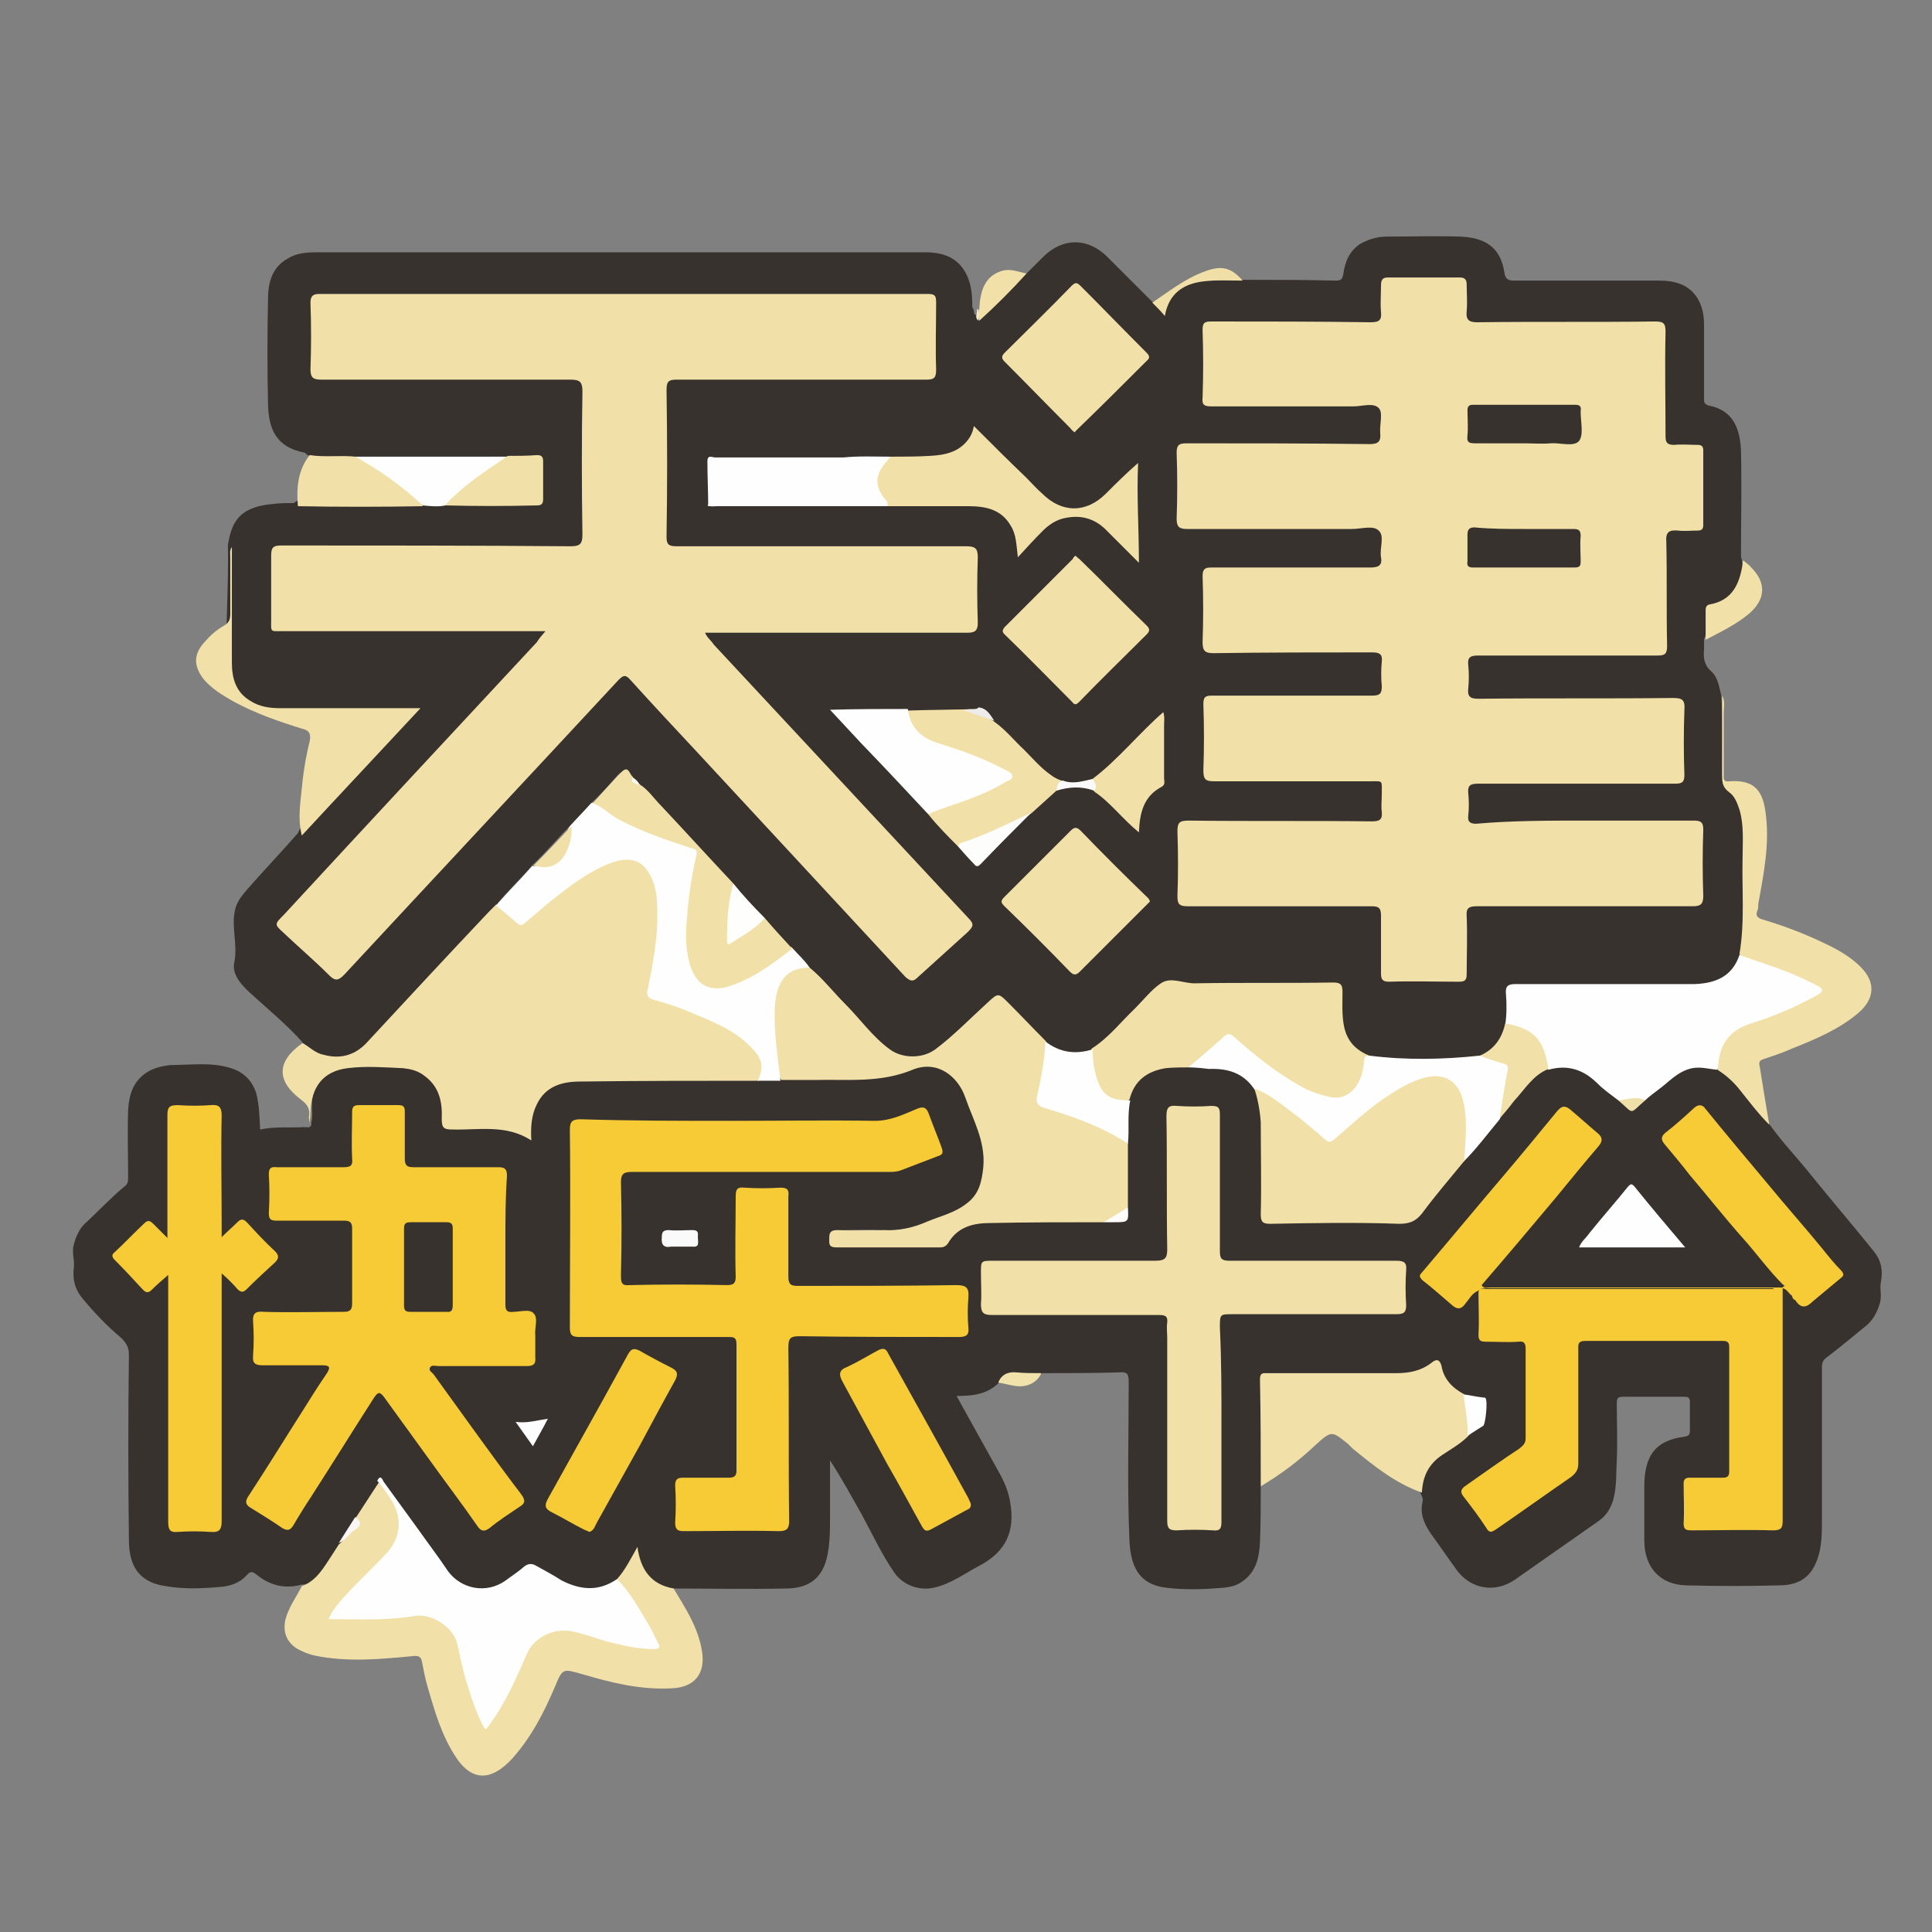 <?xml version="1.0" encoding="utf-8"?>
<!-- Generator: Adobe Illustrator 22.1.0, SVG Export Plug-In . SVG Version: 6.00 Build 0)  -->
<svg version="1.1" id="圖層_1" xmlns="http://www.w3.org/2000/svg" xmlns:xlink="http://www.w3.org/1999/xlink" x="0px" y="0px"
	 viewBox="0 0 245.8 245.8" style="enable-background:new 0 0 245.8 245.8;" xml:space="preserve">
<rect x="0" y="0" width="245.8" height="245.8" fill="#808080" stroke="none"/>
<style type="text/css">
	.st0{fill:#38322F;}
	.st1{fill:#F1E1A8;}
	.st2{fill:#F0E0A8;}
	.st3{fill:#F1E1AA;}
	.st4{fill:#F3ECD2;}
	.st5{fill:#FEFEFE;}
	.st6{fill:#FEFEFD;}
	.st7{fill:#FDFDFC;}
	.st8{fill:#FAFAFA;}
	.st9{fill:#EDECEA;}
	.st10{fill:#FDFBF5;}
	.st11{fill:#F6CB35;}
	.st12{fill:#FDFDFD;}
	.st13{fill:#EFE0A9;}
	.st14{fill:#FEFDFC;}
	.st15{fill:#F8F7F5;}
</style>
<g>
	<path class="st0" d="M130.6,34.8c0.7-0.7,1.4-1.4,2.1-2.1c2.5-2.5,5.7-2.5,8.2,0c1.9,1.9,3.8,3.8,5.7,5.7c0.6,0,0.9,0.9,1.4,0.7
		c0.5-0.2,0.5-0.9,0.8-1.4c0.8-1.2,2-1.8,3.4-2.1c2-0.3,4-0.4,5.9,0c4,0,7.9,0,11.9,0.1c0.7,0,0.8-0.3,0.9-0.8
		c0.2-1.6,0.8-3,2.2-3.9c1.1-0.6,2.2-0.9,3.4-0.9c3.1,0,6.2-0.1,9.2,0c2.9,0.1,5.2,1.1,5.7,4.6c0.1,0.8,0.5,1,1.2,1
		c6.2,0,12.3,0,18.5,0c2,0,3.8,0.5,4.9,2.3c0.6,1,0.8,2.2,0.8,3.3c0,3.1,0,6.2,0,9.2c0,0.5-0.1,0.9,0.6,1.1c3.2,0.6,4,3.1,4.1,5.8
		c0.1,4.4,0,8.8,0,13.2c0,0.2,0,0.4,0.1,0.6c0.5,2.7-1.2,5.1-3.1,5.6c-1.1,0.3-1.4,0.9-1.4,2c0.1,0.8,0.1,1.7-0.3,2.5
		c0,0.4,0,0.9,0,1.3c-0.1,1.1,0,2,0.9,2.8c0.9,0.8,1,2,1.3,3.1c0.2,3.3,0.1,6.6,0.1,9.8c0,0.9,0.2,1.5,0.9,2.1
		c1.6,1.4,1.9,3.3,2,5.2c0.1,4.4,0,8.8,0,13.2c0,0.9-0.2,1.7-0.5,2.6c-0.4,1.8-1.6,3-3.4,3.6c-0.9,0.3-1.9,0.3-2.8,0.3
		c-7.1,0-14.3,0-21.4,0c-1.9,0-1.9,0-1.9,1.9c0,1,0.1,1.9-0.3,2.8c-0.4,2.2-1.5,3.9-3.7,4.6c-0.7,0.2-1.5,0.3-2.2,0.3
		c-3.1,0-6.1,0-9.2,0c-0.8,0-1.6-0.1-2.3-0.3c-2.6-0.7-3.7-2.6-3.8-5.2c-0.1-0.9,0-1.8,0-2.8c0-1.3-0.1-1.4-1.4-1.4
		c-2.6,0-5.1,0-7.7,0c-3.4,0-6.7,0-10.1,0c-0.4,0-0.8,0.1-1.2,0c-1.7-0.6-2.7,0.3-3.8,1.4c-1.8,2-3.8,3.8-5.7,5.7
		c-0.5,0.5-1,1-1.6,1.2c-2.2,0.9-4.3,0.6-6.2-0.9c-1.7-1.7-3.5-3.4-5.2-5.2c-0.6-0.6-1.1-0.6-1.7,0c-1.9,1.8-3.9,3.6-5.8,5.3
		c-2.9,2.7-6.7,2.4-9.2-0.8c-1.1-1.3-2.3-2.5-3.5-3.8c-1.6-1.7-3-3.5-4.8-5c-0.7-0.8-1.3-1.7-2.2-2.5c-1.3-1.2-2.3-2.7-3.6-3.8
		c-1.4-1.4-2.6-3-4.1-4.3c-3.8-4.3-7.8-8.5-11.7-12.6c-0.3-0.4-0.7-0.7-1-1.1c-0.4-0.8-0.9-0.8-1.5-0.1c-1,1.2-2.1,2.4-3.3,3.5
		c-0.9,0.9-1.7,2-2.7,2.9c-1.6,1.6-3.1,3.4-4.8,5c-1.5,1.8-3.2,3.3-4.6,5.1c-4,4.2-7.9,8.5-11.9,12.8c-1.8,1.9-3.4,4.1-5.6,5.7
		c-2.1,1.5-6,1.1-7.2-1.2c-2-2.2-4.3-4.1-6.5-6.1c-1.2-1.1-2.4-2.4-2.1-3.9c0.5-2.4-0.5-4.8,0.2-7.1c0.3-0.9,0.9-1.6,1.5-2.3
		c2.1-2.4,4.3-4.7,6.4-7.1c0.3-0.7,0.7-1.3,1.2-1.8c3.7-3.8,7.2-7.8,10.9-11.6c0.7-0.7,1.2-1.5,1.9-2.2c-0.4-0.3-0.8-0.2-1.2-0.2
		c-4.9,0-9.8,0-14.7,0c-0.9,0-1.8-0.1-2.7-0.3c-2.9-0.7-4.4-2.5-4.5-5.4c-0.1-5.1,0.3-10.1,0.2-15.2c0.3-1.7,0.7-3.3,2.4-4.3
		c1.1-0.6,2.3-0.8,3.5-0.9c0.8-0.1,1.7-0.1,2.5-0.1c0.5-0.5,1.2-0.4,1.8-0.4c4.6,0,9.3,0,13.9,0c1,0,2,0,3,0c3.5,0,7,0,10.5,0
		c1.4,0,1.6-0.1,1.6-1.6c0-1,0-1.9,0-2.9c0-0.7-0.3-1-1-1c-1.1,0-2.2,0-3.2,0c-6.4,0-12.9,0.1-19.3,0c-1.5,0.1-2.9,0-4.4,0
		c-0.5,0-1.1,0-1.5-0.5c-3.7-0.7-4.6-3-4.7-6.1c-0.1-4.5-0.1-9,0-13.5c0-2,0.5-4,2.5-5.1c1.1-0.7,2.4-0.8,3.7-0.8
		c17.1,0,34.2,0,51.3,0c8.7,0,17.4,0,26.1,0c2.2,0,4.1,0.6,5.2,2.7c0.7,1.3,0.8,2.8,0.8,4.3c0.3,0.3,0.1,0.7,0.4,1
		c1.5-1.6,3.1-3.1,4.6-4.7C129.7,35.4,130.1,35,130.6,34.8z"/>
	<path class="st0" d="M38.4,201.6c-2.2,0.6-4.1,0.1-5.8-1.3c-0.4-0.3-0.7-0.5-1.2,0.1c-0.9,1-2.1,1.4-3.4,1.5
		c-2.3,0.2-4.6,0.3-6.9-0.1c-3.6-0.5-4.7-2.8-4.7-5.9c-0.1-7.8-0.1-15.7,0-23.5c0-1-0.3-1.5-1-2.2c-1.8-1.5-3.4-3.2-4.9-5
		c-1-1.2-1.3-2.5-1.1-4c0.1-1-0.3-1.9,0-2.9c0.3-1.1,0.8-2.2,1.7-2.9c1.6-1.5,3.1-3.1,4.8-4.5c0.4-0.3,0.4-0.7,0.4-1.2
		c0-2.8-0.1-5.6,0-8.4c0.1-2.1,0.7-3.9,2.6-5c0.9-0.5,1.9-0.7,2.8-0.8c2.6,0,5.2-0.4,7.7,0.4c1.6,0.5,2.7,1.6,3.2,3.2
		c0.4,1.5,0.4,3,0.5,4.6c1.9-0.4,3.8-0.2,5.6-0.3c0.4,0,1,0.2,0.9-0.6c0.2-0.7,0.1-1.4,0.1-2c-0.1-2.5,1.2-4.5,3.6-5.2
		c0.7-0.2,1.4-0.3,2.1-0.3c1.7,0,3.4,0,5,0c3.8,0.1,5.9,2.1,6.2,5.9c0.1,1.8,0.1,1.8,2,1.8c2.7,0,5.4-0.3,7.9,0.8
		c0.6,0.3,0.7-0.1,0.7-0.6c0-0.8,0.2-1.7,0.5-2.5c0.6-1.7,1.7-2.9,3.6-3.4c1.2-0.3,2.3-0.4,3.6-0.4c7.2,0,14.4,0,21.6,0
		c0.9,0,1.9,0,2.8,0c3.5,0,7,0,10.4,0c1.7,0,3.3-0.2,4.8-0.9c0.6-0.3,1.4-0.5,2.1-0.6c2.7-0.5,5,0.6,6.2,3c0.9,1.9,1.7,4,2.3,6
		c0.6,1.8,0.4,3.6,0.1,5.5c-0.2,1.7-1.2,3-2.7,3.7c-3.5,1.6-6.9,3.3-11,2.9c-1.5-0.1-3,0-4.4,0c-0.5,0-1,0-1,0.7
		c0,0.7,0.5,0.7,1,0.7c4.1,0,8.2,0,12.2,0c0.5,0,0.9-0.2,1.3-0.6c1.4-2,3.6-2.5,5.8-2.5c4.7,0,9.4,0,14,0c0.4,0,0.8,0,1.2,0
		c1.7,0,1.7,0,1.6-1.7c0-2.6,0-5.3,0-7.9c0.1-1.8-0.2-3.7,0.3-5.5c0.8-2.9,2.7-4.4,5.8-4.5c0.7,0,1.4,0,2,0c1.2,0,2.4,0,3.6,0
		c2.2,0.1,4,0.9,5.1,2.9c0.5,1.3,0.8,2.6,0.8,4c0,3.8,0,7.5,0,11.3c0,1.5,0.1,1.6,1.5,1.6c5.5,0,11-0.1,16.5,0.1
		c0.8,0,1.2-0.4,1.6-0.9c1.9-2.2,3.7-4.4,5.5-6.6c1.7-1.8,3.2-3.7,4.8-5.6c1.4-1.6,2.7-3.4,4.3-4.9c0.6-0.6,1.3-1.1,2.2-1.4
		c2.3-0.7,4.2-0.1,6,1.4c1,0.8,2,1.6,2.9,2.5c1.5,1.6,1.7,1.6,3.2,0c1-0.8,1.9-1.5,2.8-2.4c1.8-1.6,3.9-2.3,6.3-1.4
		c1.6,0.6,2.6,2,3.7,3.3c1.1,1.3,2.2,2.5,3,3.9c1.4,2,3,3.7,4.5,5.5c2.9,3.6,5.9,7.1,8.8,10.7c0.9,1.1,1.2,2.4,0.9,3.9
		c-0.2,0.9,0.2,1.9-0.2,2.9c-0.3,1-0.8,1.9-1.6,2.6c-1.7,1.4-3.4,2.8-5.1,4.1c-0.6,0.4-0.6,0.9-0.6,1.4c0,6.4,0,12.8,0,19.2
		c0,1.4,0,2.7-0.3,4.1c-0.7,2.9-2.2,4.3-5.2,4.3c-3.9,0.1-7.8,0.1-11.8,0c-3.3-0.1-5.3-2.3-5.3-5.7c0-2.4,0-4.8,0-7.2
		c0.1-3.5,1.3-5.5,5-6c0.6-0.1,0.8-0.2,0.8-0.8c0-1.2,0-2.4,0-3.6c0-0.6-0.2-0.7-0.8-0.7c-2.6,0-5.1,0-7.7,0c-0.7,0-0.8,0.2-0.8,0.8
		c0,2.4,0.1,4.9,0,7.3c-0.1,1.6,0,3.2-0.4,4.8c-0.3,1.2-0.9,2.2-1.9,2.9c-3.6,2.5-7.1,5-10.7,7.5c-2.5,1.7-5.6,1.2-7.4-1.3
		c-1.1-1.5-2.1-3-3.2-4.5c-0.9-1.3-1.5-2.6-1.1-4.2c0.1-0.4-0.2-0.8-0.3-1.1c-0.5-1.5,0.3-3.4,1.8-4.6c1.3-1,2.6-1.9,3.9-2.9
		c0.3-0.2,0.6-0.5,1-0.7c1.1-0.8,1.5-1.7,1.2-3c-0.1-0.5-0.4-0.6-0.8-0.7c-0.6-0.2-1.3-0.3-1.9-0.5c-1.3-0.6-2.2-1.6-2.7-2.9
		c-0.3-0.9-0.8-1-1.6-0.6c-1.4,0.8-3,1.1-4.6,1.1c-4.9,0-9.8,0-14.7,0c-1.5,0-1.6,0.1-1.6,1.6c0,3.5,0,7,0,10.5c0,0.6,0,1.3-0.3,1.9
		c0,2.4,0,4.7-0.1,7.1c-0.1,2-0.5,3.9-2.4,5.1c-0.7,0.5-1.5,0.6-2.2,0.7c-2.4,0.2-4.9,0.3-7.3,0c-3.5-0.4-4.5-2.7-4.7-5.8
		c-0.3-6.8-0.1-13.6-0.1-20.4c0-1-0.2-1.3-1.2-1.2c-3.3,0.1-6.5,0.1-9.8,0.1c-0.7,0.6-1.6,0.4-2.4,0.3c-1.1,0-2.2,0.1-3.1,0.9
		c-1.5,1.5-3.3,1.7-5.4,1.7c1.7,3.1,3.4,6.1,5,9c0.8,1.4,1.5,2.7,1.8,4.4c0.7,3.8-0.5,6.4-3.9,8.2c-1.9,1-3.6,2.3-5.8,2.8
		c-1.8,0.4-3.9-0.3-5-1.9c-1.6-2.3-2.8-4.9-4.1-7.3c-1.3-2.3-2.6-4.7-4.1-7c0,2.4,0,4.8,0,7.2c0,1.6,0,3.1-0.3,4.7
		c-0.6,3.3-2.6,4.4-5.4,4.4c-4.8,0.1-9.5,0-14.3,0c-1.9,0.1-3.6-1.1-4.3-3.1c-0.2-0.5-0.4-1.1-0.4-1.7c-0.6,1.4-1.3,2.7-2.4,3.7
		c-2.1,1.6-4.3,1.7-6.6,0.5c-0.9-0.5-1.9-0.9-2.7-1.5c-1.1-0.8-2-0.7-3,0.2c-0.7,0.6-1.5,1.2-2.4,1.6c-2.6,1.1-5.4,0.4-7-1.9
		c-2.6-3.5-5.1-7.1-7.7-10.6c-0.2-0.3-0.3-0.8-0.8-0.7c-1.1,1.4-1.9,3-3,4.5c-0.7,1.1-1.4,2.2-2,3.3c-0.8,1-1.3,2.3-2.1,3.3
		C40.5,200.6,39.8,201.6,38.4,201.6z"/>
	<path class="st1" d="M96.5,137.5c-7.6,0-15.1,0-22.7,0.1c-2.3,0-4.4,0.6-5.5,2.9c-0.7,1.4-0.8,2.9-0.7,4.6
		c-3.2-2.1-6.7-1.3-10.1-1.4c-1,0-1.3-0.2-1.3-1.3c0.1-2.2-0.3-4.2-2.3-5.6c-0.8-0.6-1.7-0.8-2.6-0.9c-2.4-0.1-4.7-0.3-7.1,0
		c-3.1,0.4-4.6,2.4-4.7,5.6c0,0.5-0.1,1-0.1,1.5c0-0.3-0.1-0.6-0.1-0.9c0.2-1-0.2-1.6-1-2.2c-3.2-2.4-3.1-4.9,0.2-7.2
		c0.9,0.5,1.6,1.3,2.7,1.5c2.2,0.6,4.1,0,5.6-1.7c5.1-5.5,10.2-11,15.4-16.5c0.3-0.3,0.6-0.6,0.9-0.9c0.9-0.1,1.3,0.7,1.9,1.1
		c1.4,1,1.3,1.1,2.6-0.1c2.3-2.1,4.7-4.1,7.4-5.6c1.2-0.7,2.6-1.3,4-1.5c1.7-0.3,3,0.4,3.8,1.9c1.3,2.4,1.2,4.9,1,7.5
		c-0.2,2.4-0.5,4.8-1.1,7.1c-0.2,0.9,0.1,1.2,0.9,1.5c2.5,0.8,5,1.7,7.4,2.9c1.9,0.9,3.7,1.9,5,3.6c0.7,0.8,1.1,1.7,1,2.8
		C97.2,136.8,97,137.2,96.5,137.5z"/>
	<path class="st1" d="M78.5,200.9c1-1.1,1.7-2.5,2.6-4.1c0.4,3,1.8,4.8,4.6,5.3c1.5,2.5,3.1,4.9,3.6,7.9c0.5,2.9-0.9,4.7-3.9,4.8
		c-3.9,0.2-7.6-0.7-11.3-1.8c-2.5-0.7-2.5-0.8-3.5,1.6c-1.4,3.3-3,6.4-5.4,9.1c-2.1,2.3-4.7,3.5-7.1,0c-1.9-2.8-2.8-6-3.7-9.1
		c-0.3-1-0.5-2.1-0.7-3.1c-0.1-0.7-0.4-0.9-1.2-0.8c-4.2,0.4-8.4,0.8-12.6-0.1c-0.8-0.2-1.5-0.5-2.2-0.9c-1.3-0.9-1.7-2.1-1.4-3.6
		c0.4-1.6,1.4-2.9,2.1-4.3c1.9-0.7,2.8-2.4,3.8-3.9c0.3-0.5,0.6-0.9,0.9-1.4c0.8-0.6,1.2-1.5,2-2c0.5-0.4,0.2-0.9,0.1-1.3
		c1-1.5,2-3.1,3-4.6c3.2,2.7,4.1,6.7,1.2,9.6c-2.1,2.1-4.3,4-6.1,6.3c-0.3,0.4-0.6,0.7-0.8,1.1c0.2,0.4,0.6,0.2,0.9,0.2
		c3.2,0,6.3-0.1,9.5-0.3c2.7-0.2,5.2,1.2,5.8,4.2c0.6,2.9,1.4,5.8,2.6,8.6c0.2,0.4,0.3,0.8,0.7,1.2c0.9-1.1,1.6-2.3,2.2-3.5
		c1-1.9,1.8-3.8,2.8-5.7c1.2-2.4,3.4-3.4,6.1-2.9c1.5,0.3,3,0.8,4.5,1.3c1.5,0.4,3,0.7,4.5,0.9c0.4,0.1,1,0.3,1.3-0.2
		c0.2-0.4-0.1-0.8-0.3-1.2c-1.1-2.1-2.5-4.1-3.9-6.1C78.9,201.6,78.5,201.3,78.5,200.9z"/>
	<path class="st1" d="M160.4,189.1c0-4.5,0-9.1-0.1-13.6c0-0.9,0.4-0.8,1-0.8c5.5,0,10.9,0,16.4,0c1.6,0,3.1-0.3,4.4-1.3
		c0.7-0.6,1.1-0.4,1.3,0.4c0.3,1.7,1.4,2.8,2.9,3.6c0.8,1.7,1.1,3.5,0.5,5.3c-1,1-2.1,1.6-3.3,2.4c-1.8,1.2-2.5,2.8-2.6,4.8
		c-3.4-1.2-6.1-3.4-8.8-5.6c-0.2-0.2-0.4-0.4-0.6-0.6c-2.1-1.7-2.1-1.7-4.2,0.2C165.2,185.9,162.9,187.6,160.4,189.1z"/>
	<path class="st1" d="M225.1,143.1c-1.4-1.4-2.6-3-3.8-4.5c-0.8-1-1.7-1.8-2.8-2.5c-0.2-2.8,1.2-5.1,3.9-6c2.5-0.8,5-1.8,7.4-3
		c0.6-0.3,1.5-0.5,1.5-1.2c0-0.6-0.9-0.8-1.5-1c-2.3-1.1-4.7-1.9-7.2-2.7c-0.5-0.2-1-0.2-1.3-0.8c0.7-4.1,0.3-8.2,0.4-12.3
		c0-2,0.2-4.1-0.4-6.1c-0.3-0.9-0.6-1.7-1.3-2.2c-0.8-0.6-0.9-1.2-0.9-2c0-3.4,0-6.9,0-10.3c0.4,0.7,0.2,1.5,0.2,2.2
		c0,2.6,0,5.3,0,7.9c0,0.4-0.1,0.9,0.7,0.8c2.9-0.2,4.2,0.9,4.6,3.8c0.6,4-0.2,7.9-0.9,11.8c0,0.3,0,0.6-0.1,0.8
		c-0.3,0.7,0,1,0.7,1.2c2.7,0.8,5.3,1.8,7.8,3c1.7,0.8,3.3,1.7,4.6,3c2,2,1.8,4.1-0.3,5.9c-2.5,2.1-5.4,3.3-8.4,4.5
		c-1.1,0.5-2.3,0.9-3.5,1.3c-0.6,0.2-0.8,0.3-0.6,1.1C224.3,138.4,224.7,140.7,225.1,143.1z"/>
	<path class="st1" d="M29.5,69.6c0,4.9,0,9.8,0,14.7c0,2,0.5,3.8,2.4,4.9c1.1,0.7,2.4,0.9,3.7,0.9c5.4,0,10.9,0,16.3,0
		c0.4,0,0.9,0,1.6,0c-5.2,5.6-10.2,10.9-15.1,16.2c-0.6-2.3-0.1-4.7,0.1-7c0.2-1.7,0.5-3.4,0.9-5c0.2-1-0.1-1.4-1-1.6
		c-2.9-0.9-5.8-1.9-8.6-3.4c-1.4-0.8-2.8-1.6-3.9-2.9c-1.3-1.7-1.3-3.2,0.2-4.8c0.7-0.8,1.5-1.5,2.4-2c0.7-0.4,0.8-0.9,0.8-1.5
		c0-2.4,0-4.8,0-7.2C29.3,70.4,29.2,70,29.5,69.6z"/>
	<path class="st1" d="M39.4,57.9c1.9,0.3,3.9,0,5.8,0.2c2.6,0.8,4.6,2.6,6.6,4.2c0.8,0.6,1.7,1,2,2.1c-5.3,0.1-10.6,0.1-15.9,0
		C37.7,62,37.9,59.8,39.4,57.9z"/>
	<path class="st1" d="M217,81.4c0-1.2,0-2.4,0-3.6c0-0.4,0-0.8,0.5-0.9c2.9-0.5,3.8-2.6,4.2-5.1c0-0.2,0-0.3,0.1-0.5
		c0.3,0.3,0.7,0.5,1,0.9c2,2,1.8,4.1-0.3,5.9C220.8,79.5,218.9,80.4,217,81.4z"/>
	<path class="st1" d="M130.6,34.8c-1.9,2.1-3.9,4.1-6,6c-0.2-0.5-0.2-1,0-1.5c0.1-2.9,1.1-4.4,3.1-4.9
		C128.7,34.2,129.6,34.6,130.6,34.8z"/>
	<path class="st2" d="M158.1,35.7c-1.7,0-3.4-0.1-5,0.1c-2.5,0.3-4.4,1.5-4.9,4.4c-0.6-0.7-1.1-1.2-1.6-1.7c2.1-1.4,4.1-3,6.5-3.9
		C155.4,33.7,156.6,34,158.1,35.7z"/>
	<path class="st3" d="M127,175.9c0.4-1,1.2-1.4,2.3-1.3c1,0.1,2.1,0.1,3.2,0.1c-0.6,1.3-2,1.9-3.5,1.6
		C128.3,176.2,127.7,176,127,175.9z"/>
	<path class="st4" d="M124.5,39.3c0,0.5,0,1,0,1.5c-0.6-0.4-0.1-1-0.2-1.5C124.4,39.4,124.5,39.4,124.5,39.3z"/>
	<path class="st1" d="M201.7,104.4c4.6,0,9.2,0,13.8,0c1,0,1.2,0.3,1.2,1.2c-0.1,2.8-0.1,5.6,0,8.4c0,1.1-0.4,1.3-1.4,1.3
		c-9.1,0-18.2,0-27.4,0c-1,0-1.4,0.2-1.3,1.3c0.1,2.4,0,4.9,0,7.3c0,0.8-0.2,1-1,1c-3,0-5.9-0.1-8.9,0c-0.9,0-1-0.4-1-1.1
		c0-2.4,0-4.9,0-7.3c0-1-0.3-1.2-1.2-1.2c-7.8,0-15.6,0-23.4,0c-1.1,0-1.3-0.3-1.3-1.3c0.1-2.7,0.1-5.4,0-8.2c0-1.1,0.2-1.4,1.4-1.4
		c7.8,0.1,15.5,0,23.3,0.1c1,0,1.4-0.2,1.3-1.2c-0.1-0.7,0-1.5,0-2.3c0-1.8,0.2-1.6-1.5-1.6c-6.6,0-13.2,0-19.8,0
		c-1.1,0-1.4-0.2-1.4-1.4c0.1-2.8,0.1-5.6,0-8.4c0-0.9,0.2-1.1,1.1-1.1c6.8,0,13.6,0,20.4,0c1,0,1.2-0.3,1.2-1.2
		c-0.1-1-0.1-2.1,0-3.1c0.1-0.9-0.2-1.2-1.2-1.2c-6.7,0-13.4,0-20.2,0.1c-1.1,0-1.4-0.3-1.4-1.4c0.1-2.8,0.1-5.6,0-8.4
		c0-0.9,0.3-1.1,1.1-1.1c6.7,0,13.4,0,20.2,0c1,0,1.6-0.2,1.4-1.3c-0.2-1.2,0.5-2.7-0.3-3.4c-0.7-0.7-2.2-0.2-3.4-0.2
		c-7,0-14,0-21,0c-1,0-1.3-0.3-1.3-1.3c0.1-2.8,0.1-5.6,0-8.4c0-1,0.3-1.2,1.3-1.2c7.8,0,15.5,0,23.3,0.1c1.1,0,1.4-0.4,1.3-1.4
		c-0.1-1.1,0.4-2.6-0.2-3.2c-0.7-0.7-2.1-0.2-3.2-0.2c-6,0-12.1,0-18.1,0c-0.9,0-1.2-0.2-1.1-1.1c0.1-2.9,0.1-5.8,0-8.6
		c0-0.9,0.2-1.1,1.1-1.1c6.8,0,13.5,0,20.3,0.1c1.1,0,1.4-0.3,1.3-1.3c-0.1-1.1,0-2.2,0-3.4c0-0.7,0.2-1,0.9-1c3,0,6.1,0,9.1,0
		c0.7,0,0.9,0.3,0.9,0.9c0,1.1,0.1,2.2,0,3.4c-0.1,1,0.2,1.4,1.3,1.4c7.6-0.1,15.1,0,22.7-0.1c1.1,0,1.3,0.3,1.3,1.3
		c-0.1,4.4,0,8.9,0,13.3c0,0.8,0.2,1.1,1.1,1.1c1-0.1,2,0,3,0c0.5,0,0.7,0.2,0.7,0.7c0,3.2,0,6.3,0,9.5c0,0.5-0.2,0.7-0.7,0.7
		c-0.8,0-1.7,0.1-2.5,0c-1.2-0.1-1.6,0.2-1.5,1.5c0.1,4.4,0,8.8,0.1,13.2c0,1-0.3,1.2-1.2,1.2c-7.6,0-15.3,0-22.9,0
		c-1,0-1.3,0.3-1.2,1.2c0.1,1,0.1,2,0,3c-0.1,1,0.2,1.3,1.3,1.3c8.2-0.1,16.5,0,24.7-0.1c1.2,0,1.6,0.2,1.5,1.5
		c-0.1,2.8-0.1,5.5,0,8.3c0,0.9-0.3,1.1-1.1,1.1c-8.4,0-16.7,0-25.1,0c-1,0-1.4,0.2-1.3,1.2c0.1,1,0.1,1.9,0,2.9c-0.1,0.8,0.3,1,1,1
		C192.4,104.4,197,104.4,201.7,104.4z"/>
	<path class="st1" d="M69.4,80.3c-0.7,0-1.1,0-1.6,0c-10.6,0-21.2,0-31.8,0c-1.7,0-1.5,0.2-1.5-1.6c0-2.7,0-5.4,0-8
		c0-1,0.2-1.3,1.3-1.3c12.3,0,24.6,0,36.8,0.1c1.2,0,1.5-0.3,1.5-1.5c-0.1-6.1-0.1-12.2,0-18.2c0-1.3-0.4-1.5-1.6-1.5
		c-10.5,0-21,0-31.6,0c-1,0-1.4-0.2-1.4-1.3c0.1-2.8,0.1-5.7,0-8.5c0-0.8,0.3-1.1,1.1-1.1c25.8,0,51.7,0,77.5,0c0.9,0,1,0.3,1,1.1
		c0,2.8-0.1,5.7,0,8.5c0,1-0.2,1.3-1.2,1.3c-10.6,0-21.2,0-31.8,0c-1,0-1.3,0.2-1.3,1.3c0.1,6.2,0.1,12.5,0,18.7
		c0,1,0.3,1.2,1.3,1.2c12.3,0,24.6,0,36.8,0c1.1,0,1.5,0.2,1.5,1.4c-0.1,2.8-0.1,5.5,0,8.3c0,1-0.3,1.3-1.3,1.3c-10.7,0-21.4,0-32,0
		c-0.4,0-0.9,0-1.4,0c0.3,0.7,0.8,1,1.1,1.5c10.8,11.6,21.6,23.2,32.4,34.8c0.8,0.8,0.6,1.1-0.1,1.8c-2.1,1.9-4.2,3.8-6.3,5.7
		c-0.6,0.6-0.9,0.6-1.6,0c-8.8-9.5-17.7-19.1-26.5-28.6c-2.8-3-5.7-6.1-8.5-9.2c-0.6-0.7-0.9-0.6-1.5,0
		c-11.6,12.5-23.3,25-34.9,37.5c-0.7,0.7-1.1,0.9-1.9,0.1c-1.9-1.9-3.9-3.6-5.8-5.4c-1.2-1.1-1.2-1.1,0-2.3
		c10.7-11.6,21.5-23.2,32.2-34.7C68.6,81.2,68.9,80.9,69.4,80.3z"/>
	<path class="st1" d="M143.5,145.4c0,2.7,0,5.5,0,8.2c-0.7,1.2-1.9,1.5-3.1,1.9c-4.8,0-9.6,0-14.4,0.1c-2.2,0-4.2,0.5-5.4,2.6
		c-0.3,0.4-0.6,0.5-1,0.5c-4.4,0-8.8,0-13.2,0c-1,0-0.9-0.5-0.9-1.1c0-0.7,0.1-1.1,1-1.1c2,0.1,4,0,6,0c1.9,0.1,3.7-0.3,5.5-1.1
		c1.7-0.7,3.5-1.1,5-2.3c1.6-1.2,1.9-2.8,2.1-4.6c0.3-3.3-1.3-6-2.3-8.9c-0.9-2.6-3.5-4.8-6.7-3.5c-4.1,1.7-8.2,1.2-12.3,1.3
		c-1.5,0-3,0-4.4,0c-0.9-1.4-0.8-3-1-4.5c-0.2-1.9-0.3-3.8-0.1-5.7c0.3-2.3,1.3-3.8,3.2-4.3c0.5-0.1,1-0.2,1.5,0.2
		c1.7,1.4,3,3.1,4.5,4.6c1.9,1.9,3.5,4.2,5.7,5.8c1.6,1.2,4.2,1.2,5.8,0c2.4-1.8,4.4-3.9,6.6-5.9c1.4-1.3,1.4-1.3,2.7,0
		c1.6,1.6,3.1,3.2,4.7,4.8c0.4,0.6,0.3,1.2,0.2,1.9c-0.2,1.6-0.4,3.2-0.8,4.7c-0.2,0.9,0.1,1.3,0.9,1.6c3.1,1,6.2,2.2,9.1,3.8
		C142.8,144.6,143.3,144.9,143.5,145.4z"/>
	<path class="st5" d="M221.3,121.5c3.1,1.1,6.2,2,9.1,3.5c0.3,0.1,0.6,0.3,0.8,0.4c0.7,0.4,0.9,0.7,0,1.2c-2.7,1.5-5.5,2.7-8.4,3.6
		c-2.6,0.8-4,2.5-4.2,5.3c0,0.2,0,0.5-0.2,0.6c-1-0.1-2-0.4-3.1-0.2c-1.9,0.4-3,1.8-4.4,2.8c-0.5,0.4-1.1,0.8-1.6,1.3
		c-1.1,0-2.3,0.4-3.4,0c-0.9-0.7-1.8-1.3-2.6-2.1c-1.8-1.8-3.8-2.5-6.3-1.8c-0.5-0.4-0.5-1-0.6-1.5c-0.4-1.8-1.6-3-3.4-3.5
		c-0.5-0.2-1.1-0.2-1.5-0.7c0.2-1.3,0.2-2.6,0.1-3.9c-0.1-1,0.2-1.3,1.2-1.3c7.6,0,15.2,0,22.8,0
		C218.7,125.1,220.5,123.9,221.3,121.5z"/>
	<path class="st1" d="M151.2,135.8c-1,0-1.9,0-2.9,0.1c-2.4,0.4-4,1.6-4.6,4c-0.9,0.6-1.8,0.3-2.7-0.2c-1.7-1-2.9-4.5-2.1-6.3
		c2.2-1.4,3.7-3.4,5.5-5.1c1.1-1.1,2.1-2.4,3.3-3.2c1.3-0.9,3,0.1,4.5,0c5.8-0.1,11.6,0,17.4-0.1c1,0,1.2,0.3,1.2,1.2
		c0,1.5-0.1,2.9,0.2,4.4c0.4,1.9,1.5,3,3.2,3.7c-0.5,0.7-0.4,1.5-0.7,2.3c-0.8,2.8-2.6,3.8-5.3,3c-1.1-0.3-2.2-0.8-3.2-1.3
		c-2.8-1.6-5.3-3.6-7.8-5.8c-0.7-0.6-1.1-0.6-1.8,0c-0.9,0.8-1.8,1.6-2.7,2.4C152.3,135.3,151.8,135.6,151.2,135.8z"/>
	<path class="st5" d="M103,123.1c-2.8,0-4.1,1.6-4.4,4.6c-0.2,3.3,0.3,6.5,0.7,9.8c-1,0-1.9,0-2.9,0c0.8-1.7,0.6-2.8-0.7-4.1
		c-2.2-2.4-5.2-3.5-8.1-4.7c-1.4-0.6-2.9-1.1-4.4-1.5c-0.7-0.2-1-0.5-0.8-1.3c0.7-3.5,1.4-7,1.2-10.6c0-1.3-0.2-2.6-0.8-3.8
		c-1-2.1-2.7-2.6-5.1-1.7c-2.9,1.1-5.3,3-7.7,4.9c-1.1,0.9-2.1,1.8-3.2,2.7c-0.5,0.5-0.7,0.3-1.2-0.1c-0.8-0.7-1.6-1.4-2.5-2.1
		c1.5-1.7,3.1-3.3,4.6-5c3-0.1,3.9-0.8,4.5-4.3c0-0.3,0.1-0.5,0.3-0.8c0.9-1,1.8-1.9,2.7-2.9c0.4-0.2,0.8,0,1.1,0.2
		c3.2,2.4,7,3.7,10.7,4.9c0.2,0.1,0.5,0.2,0.7,0.2c0.9,0.3,1.2,0.8,1,1.7c-0.5,2.4-0.9,4.9-1.1,7.3c-0.2,1.9-0.2,3.7,0.2,5.6
		c0.1,0.4,0.2,0.8,0.4,1.1c0.8,1.7,2,2.4,3.9,1.9c2.7-0.6,4.8-2.3,7-3.8c0.5-0.3,0.9-0.9,1.6-0.8C101.6,121.5,102.4,122.2,103,123.1
		z"/>
	<path class="st1" d="M113.3,58.1c1.7,0,3.4,0,5-0.1c2-0.1,3.9-0.5,5.1-2.4c0.3-0.5,0.4-0.9,0.5-1.4c2.2,2.2,4.4,4.4,6.7,6.6
		c0.7,0.7,1.3,1.4,2,2c2.5,2.5,5.6,2.5,8.1,0c1.3-1.3,2.6-2.6,4.1-3.9c-0.2,4.1,0.1,8.2,0.1,12.7c-1.5-1.5-2.7-2.7-4-4
		c-1.6-1.7-3.5-2.2-5.8-1.6c-1,0.3-1.8,0.9-2.5,1.6c-1,1-2,2.1-3.1,3.3c-0.2-1.6-0.2-2.9-0.9-4c-1.2-2.1-3.2-2.5-5.4-2.5
		c-10.6,0-21.3,0-31.9,0c-0.4,0-0.9,0.1-1.3-0.1c0.5-0.5,1.2-0.4,1.8-0.4c6.2,0,12.4,0,18.6,0c0.3,0,0.6,0,0.8,0
		c0.8,0,0.9-0.2,0.5-0.9c-0.9-1.4-0.7-2.7,0.2-4C112.4,58.6,112.8,58.3,113.3,58.1z"/>
	<path class="st1" d="M136.7,55c-0.2-0.2-0.4-0.3-0.5-0.5c-2.8-2.8-5.6-5.7-8.4-8.5c-0.4-0.4-0.4-0.7,0-1.1c2.8-2.8,5.7-5.6,8.5-8.5
		c0.5-0.5,0.7-0.5,1.2,0c2.8,2.8,5.5,5.6,8.3,8.4c0.4,0.4,0.6,0.7,0.1,1.1c-2.9,2.9-5.8,5.8-8.7,8.6C137,54.7,136.9,54.8,136.7,55z"
		/>
	<path class="st5" d="M151.2,135.8c1.5-1.3,3.1-2.6,4.6-4c0.6-0.5,0.9-0.1,1.3,0.2c2.6,2.3,5.3,4.5,8.4,6.2c1.2,0.7,2.5,1.1,3.8,1.4
		c2.2,0.4,3.9-1.4,4.2-4.2c0.1-0.5-0.1-1.1,0.7-1.1c4.7,0.6,9.4,0.5,14.1,0c1.2-0.2,2.2,0.3,3.2,0.8c0.5,0.2,0.7,0.6,0.6,1.1
		c-0.4,2.1-0.5,4.2-1.3,6.2c-1.5,1.8-2.9,3.7-4.6,5.4c-0.4-0.4-0.3-0.9-0.3-1.3c0.3-1.9,0.2-3.7-0.1-5.6c-0.1-0.8-0.5-1.6-0.9-2.3
		c-0.7-1-1.7-1.4-2.9-1.2c-1.9,0.3-3.6,1.2-5.2,2.3c-2.1,1.4-4.1,3-5.9,4.7c-0.4,0.4-0.8,0.7-1.2,1c-0.5,0.4-0.9,0.4-1.4-0.1
		c-2.6-2.3-5.3-4.4-8.2-6.2c-0.2-0.1-0.4-0.3-0.5-0.5c-1.4-2.1-3.4-2.7-5.8-2.6C153,135.9,152.1,135.8,151.2,135.8z"/>
	<path class="st1" d="M146.3,114.7c-0.2,0.2-0.3,0.3-0.5,0.5c-2.8,2.8-5.6,5.6-8.4,8.4c-0.5,0.5-0.8,0.5-1.3,0
		c-2.7-2.8-5.5-5.6-8.3-8.3c-0.5-0.5-0.5-0.7,0-1.2c2.8-2.8,5.6-5.6,8.4-8.4c0.5-0.5,0.8-0.5,1.3,0c2.7,2.8,5.5,5.6,8.3,8.3
		C146,114.2,146.2,114.3,146.3,114.7z"/>
	<path class="st1" d="M136.8,70.7c0.2,0.1,0.3,0.3,0.5,0.4c2.9,2.8,5.7,5.7,8.6,8.5c0.4,0.4,0.4,0.7,0,1.1c-2.9,2.9-5.8,5.7-8.6,8.6
		c-0.4,0.4-0.6,0.4-0.9,0c-2.9-2.9-5.7-5.8-8.6-8.6c-0.3-0.3-0.3-0.5,0-0.9c2.9-2.9,5.8-5.8,8.7-8.7C136.5,71,136.6,70.9,136.8,70.7
		z"/>
	<path class="st1" d="M100.8,120.7c-2,1.5-4,3.1-6.3,4.1c-0.7,0.3-1.4,0.6-2.1,0.8c-2.2,0.5-3.7-0.3-4.5-2.5c-0.7-2-0.7-4.2-0.5-6.3
		c0.2-2.7,0.6-5.4,1.2-8c0.2-0.8-0.3-0.8-0.7-0.9c-3-1-6-2-8.9-3.5c-1.3-0.6-2.3-1.8-3.6-2.2c1.2-1.3,2.4-2.7,3.7-4
		c0.9-0.9,1,0.4,1.4,0.6c0,0.6,0.6,0.7,0.9,1c1.1,0.7,1.8,1.8,2.7,2.7c3.1,3.3,6.1,6.6,9.2,9.9c0,1.9-0.4,3.8-0.4,5.7
		c0,0.4-0.3,1.1,0.2,1.3c0.4,0.2,0.8-0.3,1.1-0.5c1.1-0.6,2-1.6,3.1-2.1C98.4,118.1,99.6,119.4,100.8,120.7z"/>
	<path class="st1" d="M134.4,100.6c-1,0.9-2.1,1.9-3.1,2.8c-2.1,1.6-4.6,2.5-7,3.5c-0.8,0.3-1.5,0.7-2.3,0.9
		c-1.4-1.4-2.7-2.7-3.9-4.2c0.2-0.6,0.9-0.7,1.4-0.8c2.4-0.8,4.8-1.7,7.1-2.8c0.6-0.3,1.5-0.5,1.5-1.1c0-0.7-1-0.8-1.6-1.1
		c-2.5-1.2-5-2-7.6-2.9c-1.5-0.5-2.7-1.4-3.3-2.9c-0.2-0.5-0.5-1-0.1-1.6c3-0.1,6-0.1,9.1-0.2c-0.4,0.8-0.9,0.4-1.4,0.3
		c1.2,0.3,2.4,0.6,3.4,1.4c1.4,1,2.5,2.4,3.7,3.5c1.1,1.1,2.1,2.3,3.4,3.2c0.5,0.4,1,0.6,1.6,0.8C135,99.8,134.8,100.2,134.4,100.6z
		"/>
	<path class="st5" d="M113.3,58.1c-0.3,0.4-0.6,0.7-0.9,1.1c-1.1,1.5-1,2.7,0.1,4.2c0.2,0.2,0.5,0.4,0.4,1c-7.6,0-15.2,0-22.8,0
		c0-1.9-0.1-3.8-0.1-5.7c0-0.9,0.6-0.5,1-0.5c5.4,0,10.9,0,16.3,0C109.3,58,111.3,58.1,113.3,58.1z"/>
	<path class="st5" d="M115.5,90.2c0.3,2.4,1.7,3.7,4,4.4c2.9,0.9,5.7,1.9,8.3,3.3c0.4,0.2,0.9,0.4,1,0.8c0.1,0.5-0.6,0.6-0.9,0.8
		c-2.6,1.6-5.5,2.5-8.4,3.5c-0.5,0.2-1,0.4-1.4,0.6c-2.8-3-5.6-6-8.5-9c-1.3-1.4-2.6-2.8-4-4.3C109,90.2,112.2,90.2,115.5,90.2z"/>
	<path class="st5" d="M139,133.5c0,1.3,0.2,2.6,0.6,3.9c0.7,2,1.7,2.6,4.2,2.6c-0.4,1.8-0.1,3.7-0.3,5.5c-3.2-2.1-6.8-3.4-10.5-4.5
		c-1-0.3-1.3-0.7-1-1.8c0.5-2.2,0.9-4.4,1-6.7C134.8,133.9,136.8,134.2,139,133.5z"/>
	<path class="st1" d="M139,99.1c3.3-2.5,5.9-5.8,9-8.5c0.2,0.6,0.1,1.2,0.1,1.7c0,2.2,0,4.5,0,6.7c0,0.4,0.2,0.8-0.3,1.1
		c-2.3,1.2-2.8,3.3-2.9,5.8c-2.1-1.7-3.6-3.8-5.7-5.2C139.1,100.1,138.9,99.6,139,99.1z"/>
	<path class="st5" d="M53.8,64.3c-2.6-2.4-5.5-4.5-8.6-6.2c6.5,0,13,0,19.4,0c0.1,0.5-0.3,0.6-0.6,0.8c-2.4,1.4-4.5,3.2-6.5,4.9
		c-0.2,0.2-0.6,0.3-0.8,0.5C55.7,64.5,54.7,64.4,53.8,64.3z"/>
	<path class="st1" d="M56.6,64.3c1.9-2.1,4.3-3.8,6.7-5.4c0.4-0.3,0.9-0.6,1.3-0.9c1.2,0,2.5,0,3.7-0.1c0.6,0,0.8,0.2,0.8,0.8
		c0,1.6,0,3.2,0,4.8c0,0.6-0.2,0.8-0.8,0.8C64.4,64.4,60.5,64.4,56.6,64.3z"/>
	<path class="st1" d="M190.8,142.3c0.3-2,0.6-4.1,1-6.1c0.1-0.6,0-0.8-0.6-0.9c-1-0.3-2-0.6-2.9-1c1.8-0.8,2.8-2.2,3.2-4.1
		c3.7,0.7,4.9,2,5.5,5.8c-2,0.8-3,2.6-4.4,4.1C192,140.9,191.4,141.6,190.8,142.3z"/>
	<path class="st6" d="M97.3,116.8c-1.2,1.4-2.8,2.2-4.3,3.2c-0.3,0.2-0.5,0.2-0.5-0.3c0-2.5,0.1-4.9,0.8-7.3
		C94.5,113.9,95.9,115.4,97.3,116.8z"/>
	<path class="st7" d="M121.9,107.7c0.1-0.1,0.1-0.3,0.2-0.4c3.2-1,6.1-2.5,9.1-3.9c-2.2,2.2-4.3,4.3-6.4,6.5c-0.4,0.4-0.6,0.4-0.9,0
		C123.2,109.2,122.6,108.5,121.9,107.7z"/>
	<path class="st2" d="M72.7,105.1c0.1,1.2-0.2,2.4-0.7,3.4c-0.8,1.6-2.3,2.2-4.1,1.6C69.5,108.5,71.1,106.8,72.7,105.1z"/>
	<path class="st8" d="M139,99.1c0.3,0.5,0.7,0.9,0.2,1.5c-1.6-0.6-3.2-0.5-4.8,0c0.1-0.5,0.1-1.1,0.8-1.3
		C136.5,99.8,137.7,99.4,139,99.1z"/>
	<path class="st9" d="M126.5,91.7c-1.2-0.4-2.4-0.8-3.8-1.3c0.7-0.4,1.3,0.1,1.8-0.4C125.6,90.1,126,91,126.5,91.7z"/>
	<path class="st10" d="M81.4,99.9c-1.1-0.4-1.1-0.4-0.9-1C80.8,99.1,81.2,99.4,81.4,99.9z"/>
	<path class="st11" d="M93.1,142.6c6.1,0,12.2-0.1,18.2,0c2,0,3.6-0.8,5.3-1.5c0.9-0.4,1.3-0.2,1.6,0.7c0.5,1.4,1.1,2.8,1.6,4.2
		c0.2,0.6,0.2,0.9-0.5,1.1c-1.6,0.6-3.1,1.2-4.7,1.8c-0.5,0.2-1.1,0.2-1.7,0.2c-10.8,0-21.7,0-32.5,0c-1,0-1.4,0.2-1.4,1.3
		c0.1,4,0.1,7.9,0,11.9c0,0.9,0.1,1.3,1.1,1.2c4.1-0.1,8.2-0.1,12.4,0c0.9,0,1.1-0.3,1.1-1.1c-0.1-3.4,0-6.8,0-10.2
		c0-0.9,0.2-1.2,1.1-1.1c1.5,0.1,3,0.1,4.6,0c0.9,0,1.1,0.3,1,1.1c0,3.4,0,6.8,0,10.2c0,1,0.3,1.2,1.2,1.2c6.7,0,13.4,0,20.2-0.1
		c1.3,0,1.6,0.4,1.5,1.6c-0.1,1.3-0.1,2.6,0,3.8c0.1,0.9-0.2,1.2-1.2,1.2c-6.8,0-13.5,0-20.3-0.1c-1.2,0-1.4,0.3-1.4,1.5
		c0.1,7.3,0,14.6,0.1,22c0,1-0.3,1.3-1.3,1.3c-4-0.1-8.1,0-12.1,0c-0.8,0-1.1-0.2-1.1-1.1c0.1-1.6,0.1-3.1,0-4.7c0-0.8,0.3-1,1-1
		c1.9,0,3.8,0,5.8,0c0.7,0,1-0.2,1-0.9c0-5.4,0-10.7,0-16.1c0-0.9-0.4-0.9-1.1-0.9c-6.3,0-12.6,0-18.8,0c-1,0-1.3-0.2-1.3-1.2
		c0-8.4,0.1-16.8,0-25.2c0-1.1,0.4-1.3,1.4-1.3C80.4,142.6,86.8,142.6,93.1,142.6z"/>
	<path class="st11" d="M64.3,157.8c0,2.7,0,5.4,0,8.2c0,0.7,0.2,1,1,0.9c0.9,0,2.1-0.4,2.6,0.2c0.6,0.6,0.1,1.8,0.2,2.8
		c0,0.9,0,1.8,0,2.8c0.1,0.9-0.3,1.1-1.1,1.1c-3.7,0-7.4,0-11.2,0c-0.4,0-0.9-0.2-1.1,0.2c-0.2,0.4,0.3,0.6,0.5,0.9
		c3.7,5.1,7.3,10.2,11.1,15.2c0.6,0.8,0.5,1.2-0.2,1.6c-1.3,0.9-2.6,1.7-3.8,2.7c-0.8,0.6-1.2,0.3-1.6-0.3c-1.8-2.6-3.7-5.1-5.5-7.6
		c-2.1-2.9-4.2-5.8-6.3-8.7c-0.6-0.8-0.8-0.7-1.3,0c-2.7,4.2-5.3,8.4-8,12.6c-0.8,1.2-1.6,2.5-2.3,3.7c-0.4,0.6-0.7,0.7-1.4,0.3
		c-1.3-0.9-2.6-1.7-3.9-2.5c-0.9-0.5-0.8-1-0.3-1.7c2.3-3.5,4.5-7.1,6.8-10.7c1-1.6,2-3.2,3.1-4.8c0.5-0.8,0.3-1-0.6-1
		c-2.5,0-5,0-7.6,0c-1,0-1.3-0.3-1.2-1.3c0.1-1.4,0.1-2.8,0-4.2c-0.1-1.2,0.4-1.4,1.4-1.3c3.4,0.1,6.7,0,10.1,0
		c0.8,0,1.1-0.2,1.1-1.1c0-3.2,0-6.3,0-9.5c0-0.7-0.2-1-1-1c-2.9,0-5.8,0-8.6,0c-0.8,0-1-0.2-1-1c0.1-1.6,0.1-3.3,0-4.9
		c0-0.7,0.2-1,1-0.9c2.8,0,5.7,0,8.5,0c0.9,0,1.2-0.2,1.1-1.1c-0.1-2,0-3.9,0-5.9c0-0.7,0.2-0.9,0.9-0.9c1.7,0,3.4,0,5,0
		c0.6,0,0.8,0.2,0.8,0.8c0,2,0,4,0,6c0,0.9,0.3,1.1,1.1,1.1c3.6,0,7.2,0,10.8,0c0.8,0,1.1,0.2,1.1,1.1
		C64.3,152.4,64.3,155.1,64.3,157.8z"/>
	<path class="st1" d="M155.4,181c0,4.2,0,8.4,0,12.6c0,0.9-0.2,1.2-1.1,1.1c-1.5-0.1-3-0.1-4.6,0c-0.9,0-1.2-0.2-1.2-1.2
		c0-7.8,0-15.5,0-23.3c0-0.6-0.1-1.3,0-1.9c0.1-0.9-0.3-1-1.1-1c-7.1,0-14.2,0-21.2,0c-1.1,0-1.4-0.3-1.4-1.4c0.1-1.3,0-2.6,0-4
		c0-1.5,0-1.5,1.6-1.5c6.9,0,13.8,0,20.6,0c1.3,0,1.5-0.4,1.5-1.5c-0.1-5.6,0-11.3-0.1-16.9c0-1.1,0.3-1.4,1.3-1.3
		c1.5,0.1,3,0.1,4.4,0c0.9,0,1.1,0.2,1.1,1.1c0,5.8,0,11.6,0,17.4c0,0.9,0.2,1.2,1.2,1.2c7.1,0,14.2,0,21.2,0c1,0,1.4,0.2,1.3,1.2
		c-0.1,1.5-0.1,3,0,4.4c0,0.9-0.2,1.2-1.2,1.2c-7,0-13.9,0-20.9,0c-1.6,0-1.6,0-1.6,1.7C155.4,173,155.4,177,155.4,181z"/>
	<path class="st11" d="M226.8,163.9c0,2.5,0,5,0,7.6c0,7.3,0,14.6,0,22c0,0.9-0.2,1.2-1.2,1.2c-3.5-0.1-7,0-10.4,0
		c-0.7,0-1-0.1-1-0.9c0.1-1.7,0-3.4,0-5c0-0.6,0.2-0.8,0.8-0.8c1.4,0,2.8,0,4.2,0c0.6,0,0.8-0.2,0.8-0.8c0-5.3,0-10.6,0-15.8
		c0-0.6-0.2-0.8-0.8-0.8c-5.8,0-11.7,0-17.5,0c-1,0-0.9,0.5-0.9,1.1c0,4.8,0,9.7,0,14.5c0,0.8-0.3,1.2-0.9,1.7
		c-3.2,2.2-6.4,4.5-9.6,6.7c-0.5,0.3-0.8,0.5-1.2-0.2c-0.9-1.4-1.9-2.7-2.9-4c-0.5-0.6-0.3-1,0.3-1.4c2.3-1.6,4.5-3.2,6.8-4.7
		c0.5-0.4,0.8-0.7,0.8-1.3c0-3.8,0-7.6,0-11.4c0-0.7-0.2-1-0.9-0.9c-1.4,0.1-2.8,0-4.2,0c-0.7,0-0.9-0.2-0.9-0.9
		c0.1-1.8,0-3.6,0-5.4c0.1-0.7,0.7-0.4,1.1-0.4c5.6,0,11.3,0,16.9,0c6.5,0,12.9,0,19.4,0C225.9,163.8,226.4,163.7,226.8,163.9z"/>
	<path class="st11" d="M21.3,157.5c0-5.3,0-10.5,0-15.6c0-1,0.2-1.3,1.3-1.3c1.4,0.1,2.8,0.1,4.2,0c1-0.1,1.4,0.2,1.4,1.3
		c-0.1,4.6,0,9.3,0,13.9c0,0.4,0,0.9,0,1.6c0.8-0.8,1.4-1.3,2-1.9c0.4-0.4,0.7-0.5,1.2,0c1.2,1.3,2.3,2.5,3.6,3.7
		c0.5,0.5,0.5,0.9,0,1.4c-1.2,1.1-2.4,2.2-3.6,3.4c-0.4,0.4-0.7,0.5-1.2,0c-0.5-0.6-1.1-1.2-2-2c0,0.7,0,1.1,0,1.6
		c0,10,0,19.9,0,29.9c0,1-0.2,1.5-1.4,1.4c-1.4-0.1-2.8-0.1-4.2,0c-1,0.1-1.2-0.3-1.2-1.3c0-10,0-20,0-30c0-0.4,0-0.8,0-1.4
		c-0.8,0.7-1.5,1.3-2.1,1.9c-0.4,0.4-0.7,0.4-1.1,0c-1.2-1.3-2.4-2.6-3.6-3.8c-0.4-0.4-0.4-0.7,0-1c1.3-1.2,2.5-2.5,3.8-3.7
		c0.4-0.4,0.7-0.3,1.1,0.1C19.9,156.1,20.5,156.7,21.3,157.5z"/>
	<path class="st1" d="M159.6,138.5c2.2,0.8,3.9,2.4,5.7,3.7c1.1,0.9,2.2,1.8,3.3,2.8c0.5,0.4,0.7,0.3,1.1,0c2.1-1.8,4-3.6,6.3-5.2
		c1.5-1,2.9-1.9,4.6-2.5c3.1-1.1,5.2,0.2,5.7,3.5c0.4,2.3,0.1,4.6,0,6.9c-1.8,2.2-3.7,4.4-5.4,6.7c-0.8,1-1.6,1.3-2.9,1.3
		c-5.5-0.2-10.9-0.1-16.4,0c-0.9,0-1.2-0.2-1.2-1.2c0.1-3.9,0-7.8,0-11.7C160.3,141.2,160,139.8,159.6,138.5z"/>
	<path class="st5" d="M78.5,200.9c1.6,1.6,2.7,3.6,3.9,5.6c0.5,0.8,0.9,1.7,1.3,2.5c0.4,0.7,0.1,0.8-0.6,0.8c-2.1,0-4-0.5-6-1
		c-1.4-0.4-2.7-0.9-4.1-1.2c-2.5-0.6-5.1,0.7-6,2.9c-1.4,3.2-2.8,6.4-5,9.3c0,0.1-0.1,0.1-0.3,0.2c-1.2-2.1-1.8-4.3-2.5-6.5
		c-0.4-1.4-0.7-2.9-1-4.3c-0.5-2.2-3.3-4-5.5-3.6c-3.6,0.6-7.2,0.4-10.9,0.4c0.6-1.4,1.6-2.4,2.5-3.4c1.5-1.6,3.2-3.2,4.7-4.8
		c2-2,2.3-4.7,0.7-7.1c-0.5-0.8-1.1-1.6-1.7-2.3c0.4-0.9,0.7-0.1,0.8,0.1c1.5,2.1,3,4.1,4.5,6.2c1.2,1.7,2.5,3.4,3.7,5.2
		c1.7,2.3,4.9,2.9,7.3,1.2c0.8-0.6,1.6-1.1,2.4-1.8c0.5-0.4,1-0.4,1.5-0.1c1.1,0.6,2.2,1.2,3.3,1.9
		C74.1,202.4,76.3,202.4,78.5,200.9z"/>
	<path class="st11" d="M226.8,163.9c-12.4,0-24.8,0-37.2,0c-0.5,0-1-0.2-1.5,0.3c-0.8,0.3-1.2,1.1-1.7,1.7c-0.5,0.7-1,0.7-1.6,0.2
		c-1.3-1.1-2.5-2.2-3.8-3.2c-0.4-0.4-0.5-0.6-0.1-1c3.4-4,6.8-8.1,10.2-12.1c2.3-2.7,4.6-5.5,6.9-8.3c0.5-0.6,0.9-1,1.7-0.4
		c1.2,1,2.4,2.1,3.6,3.1c0.6,0.5,0.6,1,0.1,1.6c-1.8,2.1-3.6,4.3-5.4,6.5c-3.1,3.7-6.3,7.5-9.5,11.2c0.2,0.4,0.6,0.3,0.9,0.3
		c12.2,0,24.3,0,36.5,0c0.4,0,0.8,0.2,1.1-0.2c0.8,0.1,1.3,0.5,1.2,1.4C227.5,164.6,227.4,164,226.8,163.9z"/>
	<path class="st11" d="M228,164.8c-0.1-0.7-0.7-1-1.2-1.4c-1.8-1.8-3.3-3.9-5-5.8c-2.4-2.7-4.6-5.5-6.9-8.2c-1-1.3-2-2.5-3.1-3.8
		c-0.5-0.6-0.5-1,0.1-1.5c1.3-1,2.5-2.1,3.7-3.2c0.5-0.4,1-0.4,1.4,0.2c2.6,3.2,5.2,6.3,7.8,9.4c2.3,2.8,4.7,5.5,7,8.3
		c0.8,1,1.6,2,2.5,2.9c0.3,0.4,0.3,0.6-0.1,0.9c-1.2,1-2.4,2-3.6,3c-0.8,0.8-1.5,0.9-2.2-0.2C228.3,165.4,228,165.2,228,164.8z"/>
	<path class="st11" d="M75,194.9c-0.2-0.1-0.5-0.2-0.7-0.3c-1.4-0.7-2.7-1.5-4.1-2.2c-0.8-0.4-1-0.8-0.5-1.7
		c2.3-4.1,4.6-8.3,6.9-12.4c1.1-2,2.2-4,3.3-6c0.4-0.7,0.7-0.8,1.4-0.5c1.4,0.8,2.7,1.5,4.1,2.2c0.8,0.4,0.9,0.8,0.5,1.6
		c-1.5,2.7-3,5.5-4.5,8.3c-1.8,3.2-3.6,6.5-5.4,9.7C75.7,194.1,75.6,194.7,75,194.9z"/>
	<path class="st11" d="M123.5,191.3c0.1,0.6-0.3,0.7-0.5,0.8c-1.5,0.8-3.1,1.7-4.6,2.5c-0.6,0.3-0.8,0.1-1.1-0.4
		c-1.5-2.7-2.9-5.3-4.4-7.9c-1.9-3.5-3.8-7-5.7-10.5c-0.5-0.9-0.5-1.5,0.6-1.9c1.3-0.6,2.6-1.4,3.9-2.1c0.6-0.3,1-0.3,1.3,0.4
		c3.4,6.1,6.8,12.2,10.2,18.4C123.3,190.9,123.5,191.2,123.5,191.3z"/>
	<path class="st5" d="M214.4,158.7c-4.6,0-9,0-13.5,0c0.3-0.8,0.9-1.2,1.3-1.8c1.6-2,3.3-3.9,4.9-5.9c0.3-0.3,0.4-0.5,0.8-0.1
		C210,153.5,212.1,156,214.4,158.7z"/>
	<path class="st5" d="M186.7,182.7c0.1-1.8-0.3-3.5-0.5-5.3c0.8,0.1,1.6,0.3,2.5,0.4c0.1,0,0.3,0,0.3,0.1c0.3,0.3,0,3.3-0.3,3.5
		C188.1,181.8,187.4,182.2,186.7,182.7z"/>
	<path class="st8" d="M86.5,158.6c-0.4,0-0.7,0-1.1,0c-1,0.2-1.3-0.3-1.2-1.2c0-0.7,0.2-0.9,0.9-0.9c1,0.1,2,0,3,0
		c1,0,0.6,0.7,0.7,1.1c0,0.5,0.2,1.1-0.7,1C87.6,158.6,87.1,158.6,86.5,158.6z"/>
	<path class="st12" d="M67.8,184c-0.8-1.1-1.4-2-2.2-3.1c1.5,0.2,2.7-0.2,4.1-0.4C69.1,181.7,68.5,182.7,67.8,184z"/>
	<path class="st13" d="M205.9,140c1.1-0.1,2.3-0.6,3.4,0C207.2,141.8,208,141.8,205.9,140z"/>
	<path class="st14" d="M140.4,155.5c1-0.6,2-1.2,3.1-1.9c0.1,1.9,0.1,1.9-1.8,1.9C141.3,155.5,140.9,155.5,140.4,155.5z"/>
	<path class="st15" d="M45.2,193c0.8,0.6,0.8,1.1,0,1.6c-0.8,0.5-1.2,1.4-2.1,1.7C43.8,195.2,44.5,194.1,45.2,193z"/>
	<path class="st0" d="M193.9,67.3c2.1,0,4.2,0,6.2,0c0.7,0,1,0.1,1,0.9c-0.1,1.1,0,2.2,0,3.2c0,0.6-0.1,0.8-0.8,0.8
		c-4.3,0-8.6,0-12.9,0c-0.6,0-0.8-0.2-0.7-0.8c0-1.1,0-2.2,0-3.4c0-0.7,0.3-0.9,0.9-0.9C189.7,67.3,191.8,67.3,193.9,67.3z"/>
	<path class="st0" d="M193.9,56.4c-2.1,0-4.2,0-6.3,0c-0.8,0-1-0.2-0.9-1c0.1-1.1,0-2.2,0-3.2c0-0.5,0.2-0.7,0.7-0.7
		c4.3,0,8.7,0,13,0c0.6,0,0.8,0.2,0.7,0.8c0,0,0,0.1,0,0.1c0,1.3,0.4,2.9-0.2,3.7c-0.7,0.8-2.4,0.2-3.6,0.3
		C196.2,56.5,195,56.4,193.9,56.4z"/>
	<path class="st0" d="M57.6,161.2c0,1.6,0,3.2,0,4.8c0,0.6-0.1,1-0.8,0.9c-1.5,0-3,0-4.6,0c-0.6,0-0.8-0.2-0.8-0.8
		c0-3.3,0-6.6,0-9.8c0-0.6,0.2-0.8,0.8-0.8c1.5,0,3,0,4.6,0c0.6,0,0.8,0.2,0.8,0.8C57.6,157.9,57.6,159.5,57.6,161.2z"/>
</g>
</svg>
